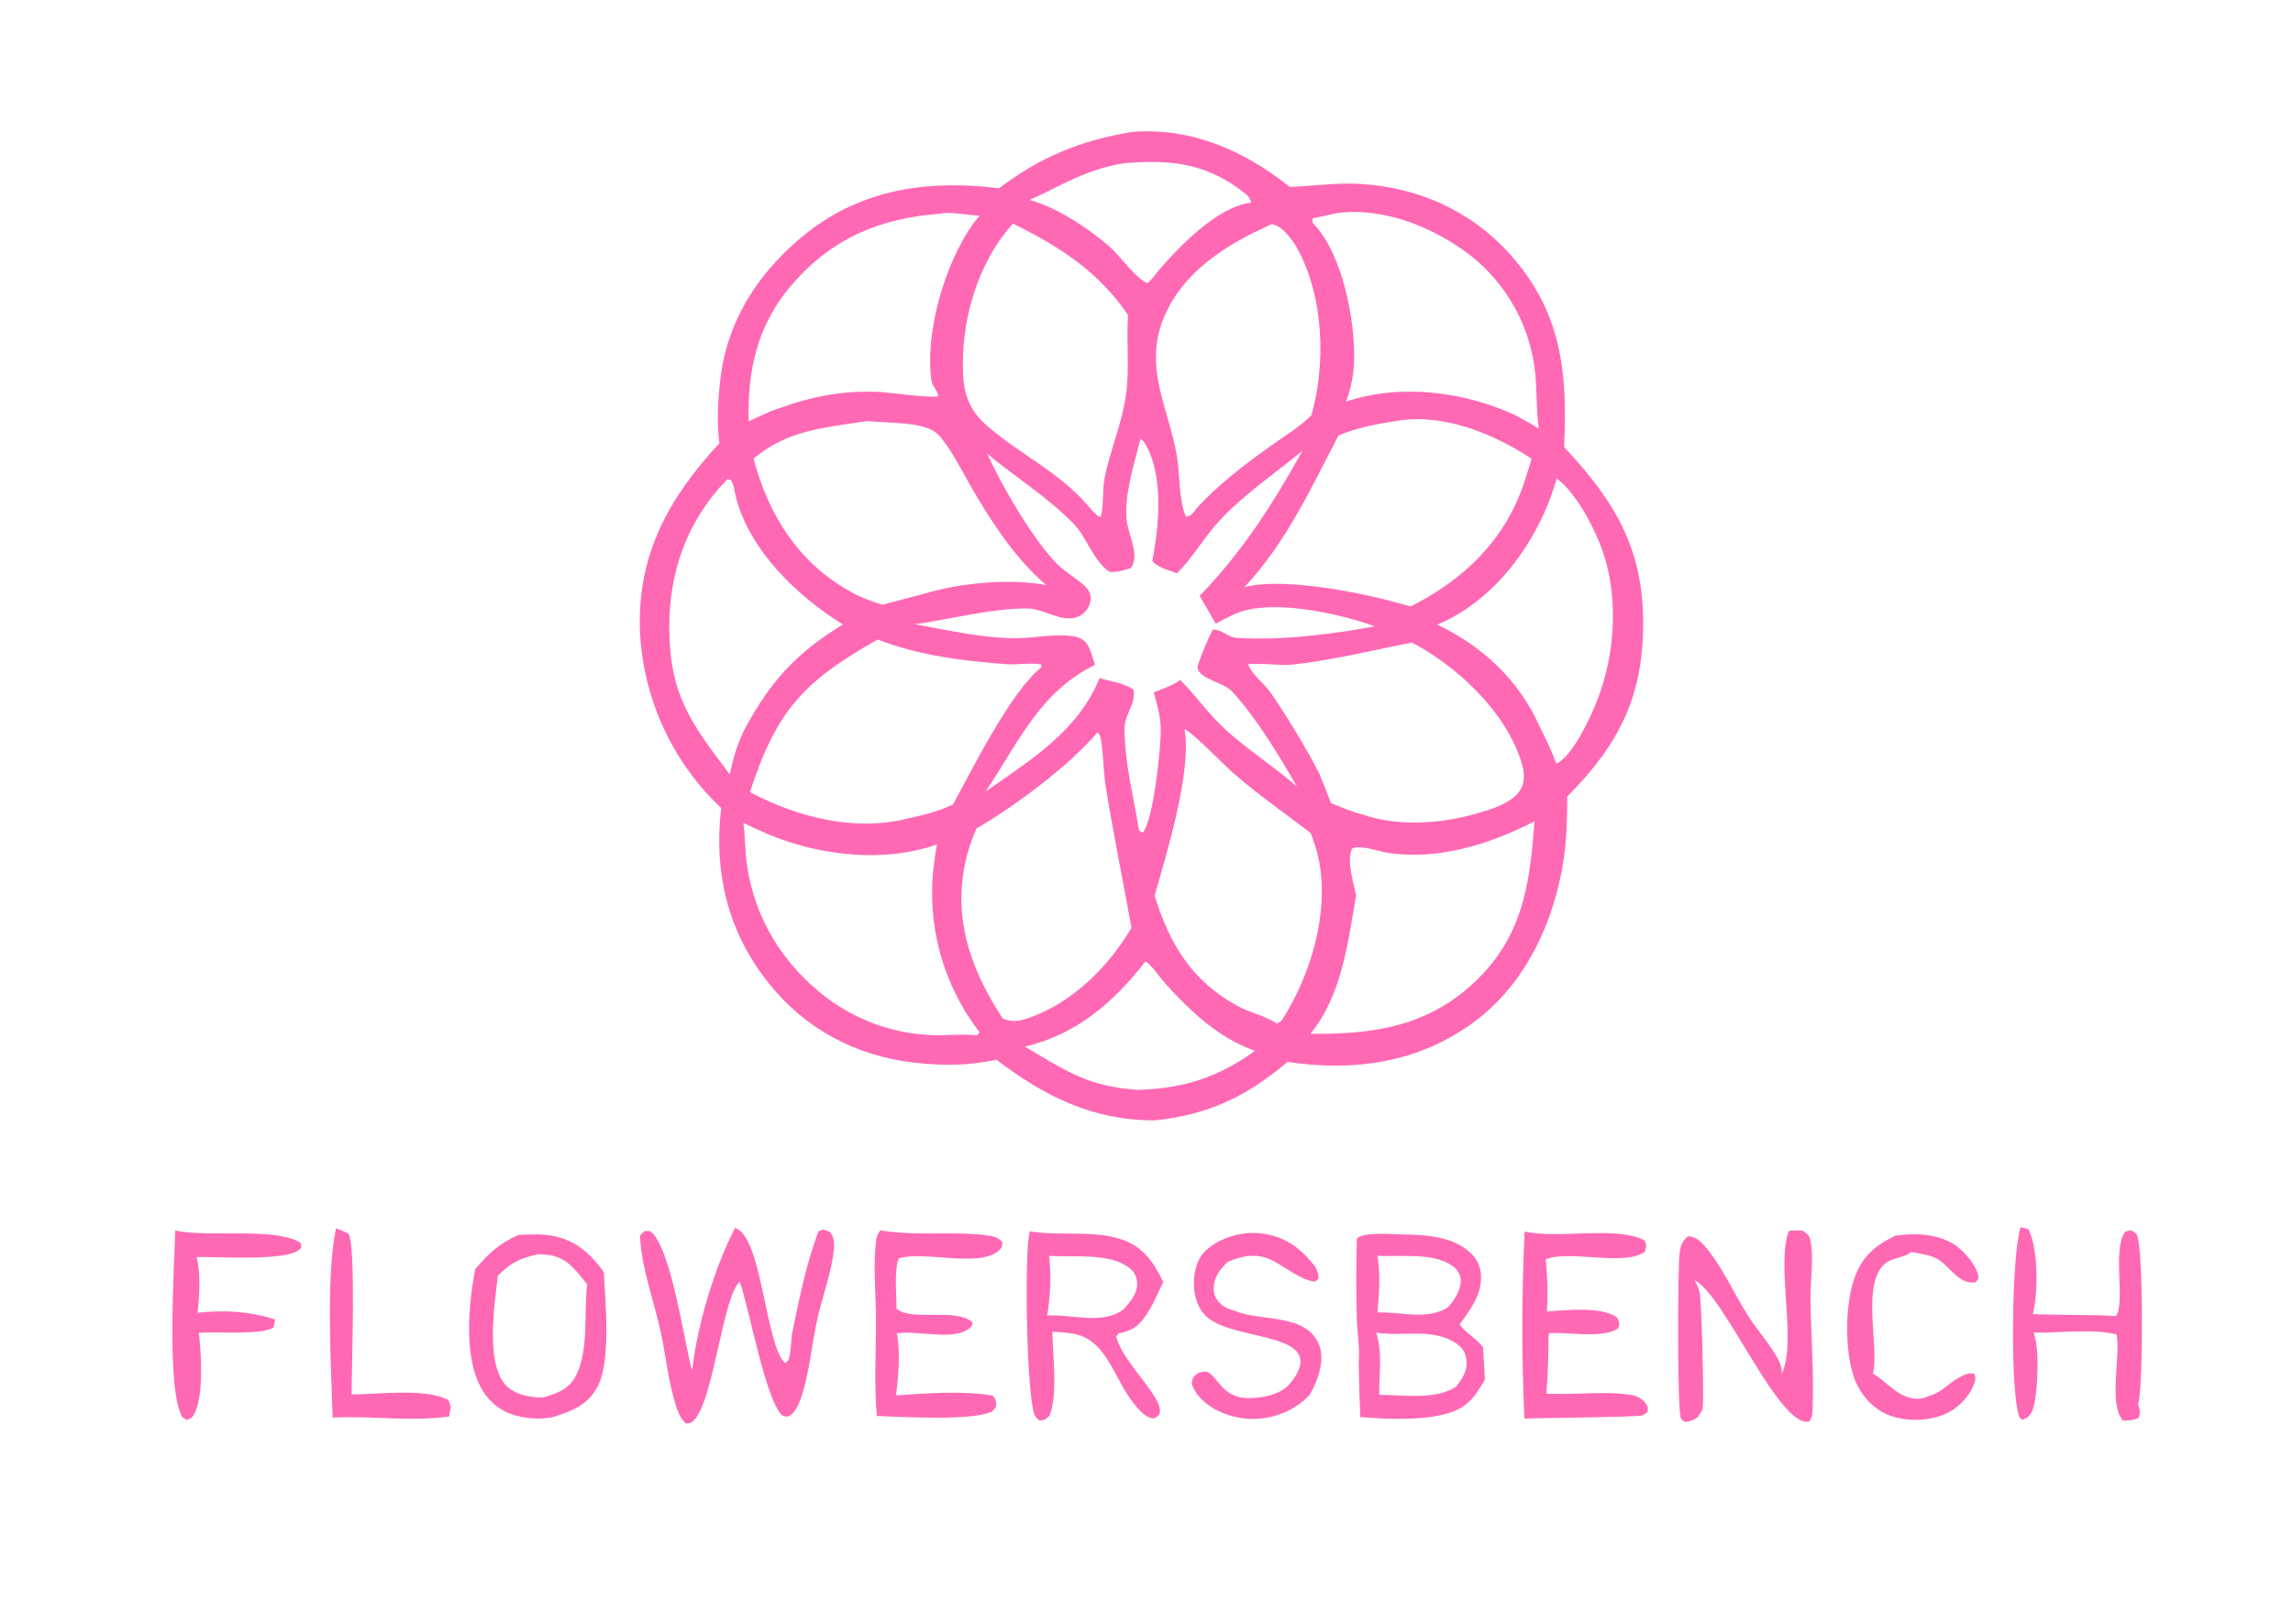 <?xml version="1.0" encoding="utf-8" ?>
<svg xmlns="http://www.w3.org/2000/svg" xmlns:xlink="http://www.w3.org/1999/xlink" width="240" height="170">
	<defs>
		<filter id="neonGlow" x="-50%" y="-50%" width="200%" height="200%">
			<feGaussianBlur in="SourceGraphic" stdDeviation="2" result="blur"/>
			<feColorMatrix in="blur" type="matrix" values="
				0 0 0 0 1
				0 0 0 0 0.2
				0 0 0 0 0.6
				0 0 0 1 0
			" result="coloredBlur"/>
			<feMerge>
				<feMergeNode in="coloredBlur"/>
				<feMergeNode in="SourceGraphic"/>
			</feMerge>
		</filter>
	</defs>

	<g filter="url(#neonGlow)">
		<path fill="#FF69B4" d="M35.18 128.595C35.623 128.728 36.041 128.95 36.459 129.146C37.295 130.12 36.782 143.677 36.804 145.987C39.391 145.98 44.678 145.285 46.921 146.576C47.295 147.251 47.13 147.563 47.007 148.29C42.965 148.855 38.874 148.203 34.82 148.404C34.642 143.32 34.107 133.262 35.18 128.595Z"/>
		<path fill="#FF69B4" d="M18.338 128.825C21.739 129.585 28.939 128.431 31.475 130.13L31.549 130.581C31.473 130.683 31.481 130.678 31.38 130.783C30.146 132.064 22.658 131.551 20.593 131.594C21.025 133.59 20.875 135.427 20.686 137.436C23.433 137.115 26.154 137.28 28.791 138.136L28.65 138.941C27.56 139.827 22.483 139.355 20.814 139.536C21.071 141.679 21.316 146.086 20.371 147.961C20.138 148.423 20.023 148.476 19.541 148.643L19.097 148.374C17.385 145.566 18.251 132.764 18.338 128.825Z"/>
		<path fill="#FF69B4" d="M198.334 129.374C200.463 129.062 202.974 129.131 204.778 130.448C205.697 131.118 206.93 132.553 207.078 133.701C207.106 133.917 206.909 134.074 206.781 134.244C204.995 134.524 204.151 132.595 202.789 131.802C202.044 131.368 200.875 131.233 200.03 131.057C199.479 131.623 198.229 131.66 197.526 132.122C194.714 133.972 196.674 140.79 196.067 143.665C196.056 143.717 196.044 143.77 196.032 143.823C197.327 144.52 198.225 145.81 199.712 146.274C200.519 146.526 201.184 146.506 201.935 146.126C203.175 145.807 203.933 144.842 205.004 144.237C205.504 143.955 206.075 143.661 206.657 143.822C206.747 144.165 206.803 144.283 206.706 144.625C206.334 145.933 205.198 147.183 204.006 147.83C202.316 148.748 199.93 148.862 198.109 148.298C196.499 147.799 195.19 146.575 194.43 145.088C193.009 142.308 193.062 136.891 194.043 133.971C194.842 131.592 196.138 130.481 198.334 129.374Z"/>
		<path fill="#FF69B4" d="M137.097 146.003Q136.438 146.713 135.626 147.24Q134.814 147.766 133.897 148.078Q133.512 148.213 133.116 148.31Q132.72 148.406 132.317 148.464Q131.913 148.521 131.506 148.539Q131.099 148.557 130.692 148.534Q130.285 148.512 129.882 148.45Q129.479 148.388 129.085 148.287Q128.69 148.186 128.307 148.047Q127.924 147.908 127.556 147.732C126.298 147.118 125.194 146.214 124.726 144.859C124.832 144.185 124.895 144.131 125.436 143.716C125.6 143.692 126.142 143.552 126.27 143.593C127.354 143.939 127.824 146.046 130.066 146.325C131.413 146.492 133.463 146.165 134.536 145.304C135.228 144.749 136.04 143.579 136.112 142.67C136.367 139.485 128.211 140.174 126.016 137.562C125.112 136.486 124.872 135.099 124.992 133.736C125.1 132.51 125.509 131.446 126.494 130.656C127.935 129.502 130.044 128.918 131.873 129.113C134.421 129.385 136.03 130.572 137.591 132.509C137.88 132.958 137.965 133.277 138.026 133.802L137.726 134.136C136.497 134.308 134.077 132.296 132.805 131.784C131.336 131.193 129.905 131.507 128.495 132.105C127.638 132.964 127.013 133.701 127.04 135C127.053 135.631 127.338 136.116 127.797 136.533C128.229 136.925 128.74 137.091 129.291 137.247C129.313 137.256 129.336 137.266 129.358 137.276C131.94 138.356 136.73 137.463 138.058 140.784C138.609 142.16 138.136 143.827 137.55 145.114Q137.342 145.568 137.097 146.003Z"/>
		<path fill="#FF69B4" d="M212.834 139.512C213.508 140.902 213.315 146.063 212.759 147.568C212.524 148.205 212.288 148.387 211.698 148.638L211.374 148.398C210.349 145.877 210.559 131.055 211.495 128.48C211.648 128.519 212.289 128.631 212.344 128.746C213.338 130.84 213.336 135.243 212.791 137.485L212.77 137.571C215.671 137.701 218.573 137.612 221.475 137.773C222.469 136.365 221.101 131.004 222.366 129.047C222.475 128.879 222.834 128.848 223.034 128.8C223.312 128.955 223.521 129.013 223.673 129.303C224.333 130.562 224.351 145.173 223.793 147.002C223.967 147.646 224.068 147.796 223.836 148.441C223.29 148.703 222.812 148.71 222.215 148.72C220.649 147.064 221.996 141.897 221.531 139.703C219.004 139.075 215.495 139.554 212.834 139.512Z"/>
		<path fill="#FF69B4" d="M92.134 128.804C96.039 129.465 100.211 128.824 103.586 129.372C104.234 129.477 104.455 129.597 104.922 130.022L104.846 130.587C103.167 132.976 96.69 130.849 94.079 131.748C93.564 132.738 93.846 135.771 93.832 136.987C95.356 138.392 100.132 136.864 101.801 138.452L101.688 138.856C100.172 140.513 96.067 139.23 93.981 139.581C93.944 139.588 93.907 139.595 93.87 139.601C94.256 141.6 94.03 144.077 93.788 146.09C96.86 145.859 100.884 145.57 103.895 146.106C104.099 146.35 104.232 146.538 104.261 146.859C104.304 147.329 104.141 147.424 103.855 147.765C101.75 148.791 94.471 148.316 91.781 148.24C91.469 144.913 91.701 141.392 91.684 138.044C91.671 135.398 91.377 132.482 91.695 129.869C91.745 129.465 91.896 129.13 92.134 128.804Z"/>
		<path fill="#FF69B4" d="M159.576 128.928C163.118 129.732 169.123 128.314 172.109 129.843C172.387 130.361 172.307 130.472 172.184 131.022C170.08 132.632 164.293 130.808 161.788 131.834C161.963 133.69 162.032 135.433 161.907 137.296C163.918 137.165 167.572 136.732 169.25 137.922C169.497 138.424 169.535 138.474 169.391 139.046C167.798 140.193 164.118 139.409 162.147 139.571L162.079 139.977C162.062 141.956 162.019 143.913 161.855 145.887C164.696 146.082 168.207 145.559 170.865 146.069C171.463 146.183 171.945 146.483 172.29 146.986C172.533 147.339 172.502 147.433 172.433 147.846C172.267 147.945 172.041 148.122 171.864 148.188C171.404 148.357 160.933 148.454 159.551 148.503C159.254 142.076 159.268 135.353 159.576 128.928Z"/>
		<path fill="#FF69B4" d="M187.229 128.872C187.711 128.798 188.158 128.803 188.642 128.82C189.138 129.161 189.371 129.292 189.503 129.916C189.853 131.576 189.479 134.14 189.497 135.905C189.535 139.707 189.872 143.644 189.724 147.427C189.7 148.035 189.715 148.304 189.361 148.822C186.201 149.508 180.609 135.813 177.448 134.062C177.421 134.048 177.395 134.034 177.368 134.02C177.561 134.391 177.756 134.778 177.874 135.181C178.111 135.987 178.372 146.666 178.206 147.481C178.166 147.683 177.886 148.05 177.776 148.244C177.763 148.262 177.752 148.282 177.737 148.299C177.439 148.629 176.803 148.859 176.369 148.843C176.196 148.837 176.044 148.598 175.926 148.473C175.545 147.458 175.603 132.946 175.792 131.251C175.882 130.44 176.063 129.915 176.699 129.408C177.474 129.53 177.874 129.82 178.396 130.415C180.238 132.513 181.476 135.417 182.985 137.78C183.964 139.313 185.22 140.662 186.086 142.266C186.368 142.787 186.53 143.229 186.487 143.834C188.103 140.405 185.87 132.533 187.229 128.872Z"/>
		<path fill="#FF69B4" d="M76.935 128.554C79.78 129.348 80.122 141.004 82.186 142.702C82.256 142.637 82.485 142.468 82.516 142.395C82.801 141.731 82.768 140.286 82.927 139.507C83.639 136.02 84.401 132.208 85.68 128.889L86.135 128.723C86.521 128.841 86.816 128.851 87.04 129.222C87.375 129.774 87.322 130.553 87.241 131.174C86.932 133.54 86.029 135.871 85.522 138.207C84.995 140.628 84.772 143.086 84.106 145.491C83.876 146.321 83.433 147.806 82.617 148.221C82.282 148.391 82.159 148.271 81.819 148.157C80.075 146.299 78.437 137.063 77.431 134.182C75.665 135.694 74.778 146.078 72.752 148.553C72.43 148.946 72.316 148.979 71.819 149.033C71.768 148.993 71.718 148.952 71.671 148.908C71.081 148.352 70.789 147.326 70.571 146.564C69.907 144.234 69.664 141.791 69.153 139.424C68.458 136.208 67.082 132.589 66.993 129.32L67.477 128.869L68.042 128.889C70.233 130.399 71.596 140.515 72.438 143.502C72.998 138.724 74.725 132.812 76.935 128.554Z"/>
		<path fill="#FF69B4" d="M107.785 128.906C110.892 129.435 114.441 128.748 117.382 129.752C119.692 130.541 120.716 132.103 121.756 134.203C121.176 135.417 120.613 136.777 119.829 137.873C119.083 138.915 118.332 139.378 117.07 139.589L116.832 139.965C117.377 141.982 119.617 144.267 120.767 146.086C121.136 146.67 121.53 147.336 121.366 148.049C121.14 148.251 120.966 148.51 120.646 148.479C119.696 148.39 118.886 147.179 118.334 146.488C117.143 144.834 116.432 142.763 115.093 141.234C113.636 139.568 112.197 139.538 110.139 139.418C110.201 141.974 110.725 145.806 109.875 148.17C109.439 148.567 109.405 148.699 108.797 148.712C108.599 148.574 108.44 148.415 108.326 148.201C107.442 146.544 107.179 130.891 107.785 128.906ZM109.805 131.463C110.047 133.602 109.941 135.594 109.614 137.716C112.18 137.576 115.416 138.725 117.585 137.084C118.334 136.246 119.091 135.415 119.013 134.201C118.976 133.626 118.689 133.121 118.243 132.764C116.161 131.098 112.294 131.67 109.805 131.463Z"/>
		<path fill="#FF69B4" d="M142.018 129.658C142.775 128.916 145.968 129.231 147.097 129.243C149.43 129.268 152.256 129.509 154.012 131.261C154.707 131.955 155.035 132.823 155.018 133.801C154.987 135.671 153.902 137.064 152.875 138.526C152.842 138.573 152.763 138.61 152.777 138.665C152.796 138.744 153.061 139.005 153.124 139.072C153.821 139.802 154.577 140.196 155.22 141.041L155.421 144.428C154.31 146.347 153.519 147.43 151.315 148.021C148.625 148.742 145.152 148.569 142.383 148.352Q142.247 145.481 142.208 142.608C142.355 141.282 142.061 139.588 142.021 138.229Q141.894 133.944 142.018 129.658ZM144.042 139.508C144.733 141.738 144.32 143.749 144.362 146.023C146.708 146.032 150.57 146.593 152.474 145.098C153.15 144.15 153.677 143.389 153.456 142.157C153.338 141.495 152.967 141.014 152.416 140.641C149.948 138.971 146.768 139.966 144.042 139.508ZM144.17 131.466C144.498 133.448 144.351 135.412 144.171 137.402C146.674 137.296 149.205 138.262 151.504 136.895C152.182 136.217 152.915 135.05 152.9 134.047C152.892 133.548 152.625 133.046 152.255 132.722C150.329 131.036 146.541 131.609 144.17 131.466Z"/>
		<path fill="#FF69B4" d="M54.246 129.289C55.361 129.236 56.501 129.161 57.608 129.339C60.139 129.746 61.731 131.151 63.198 133.161C63.365 136.252 63.961 142.45 62.565 145.126C61.516 147.137 59.877 147.718 57.82 148.368C56.71 148.565 55.722 148.545 54.612 148.341C52.948 148.035 51.623 147.214 50.666 145.807C48.442 142.537 49.016 136.608 49.738 132.872C51.161 131.201 52.236 130.191 54.246 129.289ZM56.426 131.292C54.478 131.685 53.531 132.154 52.112 133.539C51.769 136.49 50.85 142.413 52.791 144.842C53.564 145.809 54.822 146.158 56.008 146.264C56.299 146.29 56.592 146.309 56.884 146.297C58.309 145.858 59.48 145.501 60.244 144.094C61.645 141.513 61.112 137.386 61.452 134.46C60.278 132.988 59.32 131.594 57.308 131.364Q56.868 131.315 56.426 131.292Z"/>
		<path fill="#FF69B4" d="M118.43 13.82C124.603 13.293 130.257 15.759 134.989 19.569C137.352 19.48 139.834 19.125 142.185 19.245C148.319 19.559 153.868 21.992 158.005 26.572C163.473 32.626 164.081 39.031 163.709 46.798C168.872 52.328 171.943 57.214 171.983 65.052C172.023 72.896 169.484 77.9 164.042 83.389C164.027 85.555 163.992 87.714 163.679 89.862C162.724 96.407 159.717 102.973 154.292 106.984C148.493 111.273 141.713 112.216 134.758 111.17C130.49 114.792 126.443 116.721 120.88 117.29C114.334 117.306 109.371 114.784 104.27 110.929C101.461 111.582 98.593 111.577 95.737 111.254C89.566 110.556 84.246 107.717 80.377 102.83C76.134 97.471 74.704 91.293 75.48 84.592Q75.004 84.143 74.551 83.672Q74.097 83.202 73.667 82.71Q73.236 82.217 72.83 81.705Q72.424 81.193 72.043 80.662Q71.662 80.131 71.306 79.582Q70.951 79.033 70.623 78.467Q70.295 77.902 69.994 77.322Q69.693 76.741 69.421 76.147Q69.148 75.552 68.905 74.946Q68.661 74.339 68.447 73.721Q68.233 73.104 68.049 72.476Q67.865 71.849 67.711 71.213Q67.558 70.578 67.435 69.936Q67.312 69.294 67.22 68.647Q67.128 67.999 67.067 67.348Q67.007 66.697 66.978 66.044C66.688 58.028 70.041 52.065 75.296 46.404C75.014 44.148 75.139 41.844 75.409 39.591C76.164 33.29 79.666 28.117 84.599 24.271C90.438 19.719 97.419 18.802 104.561 19.711C108.92 16.418 113.05 14.729 118.43 13.82ZM119.376 45.916C118.738 48.457 117.602 51.966 117.942 54.594C118.133 56.072 119.338 58.206 118.349 59.475C117.579 59.729 116.963 59.907 116.139 59.873C114.457 58.769 113.794 56.325 112.406 54.874C109.761 52.109 106.28 49.964 103.336 47.505C104.824 50.823 107.924 56.118 110.385 58.779C111.139 59.593 112.177 60.254 113.054 60.936C113.862 61.565 114.422 62.184 114.034 63.29Q113.959 63.502 113.842 63.694Q113.725 63.886 113.571 64.049Q113.417 64.213 113.232 64.342Q113.048 64.47 112.841 64.558C111.162 65.273 109.234 63.686 107.501 63.696C103.52 63.718 99.673 64.801 95.756 65.349C99.103 65.961 102.506 66.733 105.914 66.816C107.967 66.865 110.118 66.334 112.141 66.583C112.775 66.661 113.338 66.84 113.734 67.372C114.173 67.963 114.383 68.913 114.603 69.613C108.826 72.424 106.588 77.769 103.162 82.861C107.87 79.575 112.852 76.519 115.078 70.999C116.211 71.303 117.67 71.53 118.641 72.192C118.949 73.617 117.694 74.761 117.701 76.287C117.719 80.006 118.65 83.317 119.21 86.946L119.6 87.186C120.725 85.933 121.585 77.966 121.48 76.015C121.415 74.796 121.092 73.651 120.75 72.485C121.72 72.114 122.677 71.781 123.541 71.192C125.183 72.836 126.487 74.744 128.204 76.319C130.573 78.491 133.332 80.236 135.764 82.355C133.818 79.025 131.548 75.21 128.938 72.368C128.036 71.387 125.053 70.995 125.379 69.652C125.495 69.175 126.706 66.113 127.002 65.905C127.967 65.939 128.526 66.72 129.445 66.779C134.074 67.075 139.336 66.412 143.901 65.57C140.124 64.214 132.874 62.581 129.137 64.321C128.494 64.62 127.866 64.956 127.243 65.295L125.565 62.377C130.107 57.677 133.151 52.863 136.34 47.176C133.431 49.582 130.265 51.71 127.673 54.471C126.048 56.202 124.855 58.388 123.184 60.013C122.464 59.735 121.005 59.367 120.61 58.708C121.314 55.071 121.842 49.713 119.817 46.394C119.705 46.211 119.538 46.054 119.376 45.916ZM91.859 66.954C84.129 71.326 81.268 74.376 78.497 82.928C83.465 85.562 89.481 87.108 95.064 85.673C96.697 85.318 98.237 84.938 99.756 84.216C101.803 80.436 105.836 72.351 109.001 69.86L108.966 69.561C107.908 69.345 106.48 69.624 105.336 69.537C100.689 69.183 96.228 68.627 91.859 66.954ZM146.16 44.072C144.105 44.385 142.016 44.776 140.093 45.591C137.181 51.201 134.614 56.787 130.253 61.475C133.946 60.47 141.21 61.82 145.058 62.784L147.653 63.486C153.256 60.657 157.554 56.526 159.543 50.461C159.807 49.656 160.077 48.845 160.298 48.027C156.364 45.402 151.017 43.219 146.16 44.072ZM90.684 44.088C86.231 44.8 82.486 44.991 78.871 48.013C80.415 53.819 83.419 58.697 88.728 61.779C89.902 62.461 91.076 62.921 92.374 63.307L96.942 62.096C100.596 61.016 105.806 60.531 109.521 61.262C106.323 58.564 103.749 54.612 101.666 51.007C100.617 49.191 99.699 47.251 98.34 45.642C97.454 44.592 95.474 44.401 94.185 44.303C93.019 44.214 91.85 44.167 90.684 44.088ZM138.071 80.952C138.489 81.993 138.925 83.03 139.311 84.083C140.345 84.498 141.378 84.959 142.465 85.216C146.161 86.563 150.752 86.254 154.464 85.192C156.012 84.749 158.407 84.08 159.22 82.529C159.659 81.689 159.517 80.668 159.245 79.799C157.59 74.499 152.556 69.785 147.792 67.271C143.566 68.087 139.458 69.137 135.161 69.589C134.247 69.686 131.02 69.365 130.636 69.561C131.035 70.642 132.35 71.561 133.034 72.567C134.846 75.231 136.59 78.089 138.071 80.952ZM133.086 23.485C128.431 25.524 123.679 28.493 121.739 33.447C119.722 38.596 122.31 42.736 123.165 47.647C123.509 49.621 123.35 52.272 124.122 54.098C124.743 54.033 124.933 53.587 125.319 53.123C127.557 50.692 130.322 48.592 133.006 46.676C134.425 45.663 136.019 44.714 137.256 43.482C138.8 38.112 138.543 31.024 135.8 26.046C135.31 25.156 134.342 23.806 133.353 23.528C133.173 23.477 133.251 23.488 133.086 23.485ZM114.867 76.672C111.916 80.164 106.198 84.431 102.194 86.736C100.135 91.485 100.125 96.3 102.033 101.119C102.8 103.057 103.821 104.875 104.942 106.627C106.219 107.162 107.231 106.767 108.475 106.261C112.663 104.557 116.163 100.976 118.429 97.132C117.527 92.162 116.516 87.188 115.708 82.204C115.511 80.993 115.421 77.941 115.151 77.038C115.124 76.948 114.933 76.757 114.867 76.672ZM106.02 23.411C102.248 27.579 100.526 33.734 100.808 39.308C100.912 41.362 101.578 43.02 103.126 44.408C106.525 47.456 110.806 49.351 113.851 52.913C114.179 53.264 114.755 54.075 115.207 54.117C115.551 52.847 115.351 51.33 115.626 49.982C116.207 47.13 117.412 44.349 117.836 41.481C118.25 38.682 117.876 35.78 118.065 32.964C114.894 28.358 110.917 25.827 106.02 23.411ZM123.98 76.352C124.772 80.609 122.134 89.326 120.849 93.745C122.396 98.82 124.786 102.78 129.632 105.36C130.926 106.05 132.426 106.348 133.641 107.153C133.835 107.046 134.047 106.963 134.186 106.788C137.199 102.07 139.213 95.414 137.987 89.775C137.799 88.907 137.503 88.05 137.185 87.222C134.477 85.125 131.658 83.181 129.074 80.927C128.29 80.242 124.609 76.481 123.98 76.352ZM77.804 86.146C78.014 87.68 77.971 89.23 78.207 90.745C79.076 96.331 82.024 101.026 86.514 104.446Q87.126 104.907 87.771 105.318Q88.417 105.729 89.093 106.089Q89.769 106.448 90.471 106.754Q91.172 107.059 91.896 107.309Q92.62 107.559 93.361 107.751Q94.102 107.944 94.856 108.078Q95.609 108.211 96.371 108.286Q97.133 108.36 97.898 108.375C99.361 108.407 100.799 108.222 102.254 108.394L102.531 108.067Q102.174 107.606 101.84 107.127Q101.506 106.649 101.196 106.155Q100.886 105.661 100.601 105.152Q100.315 104.643 100.055 104.121Q99.795 103.599 99.561 103.065Q99.327 102.531 99.119 101.986Q98.911 101.441 98.73 100.886Q98.55 100.331 98.396 99.769Q98.243 99.206 98.117 98.636Q97.992 98.067 97.894 97.492Q97.797 96.916 97.728 96.337Q97.659 95.758 97.618 95.176Q97.577 94.594 97.565 94.011Q97.553 93.428 97.57 92.845Q97.586 92.262 97.631 91.68Q97.676 91.099 97.75 90.52C97.842 89.813 97.931 89.1 98.069 88.401C92.144 90.492 84.844 89.493 79.224 86.812C78.751 86.587 78.281 86.362 77.804 86.146ZM139.898 22.323L137.392 22.856C137.392 23.023 137.341 23.29 137.457 23.408C140.511 26.525 141.809 33.451 141.734 37.598C141.706 39.134 141.431 40.607 140.878 42.042C146.586 40.144 153.241 40.965 158.658 43.49C159.457 43.939 160.271 44.373 161.049 44.859C160.784 42.852 160.887 40.86 160.663 38.863Q160.563 37.976 160.375 37.103Q160.187 36.231 159.914 35.381Q159.641 34.531 159.285 33.713Q158.929 32.894 158.494 32.114Q158.059 31.335 157.549 30.602Q157.039 29.87 156.46 29.191Q155.88 28.513 155.235 27.895Q154.591 27.277 153.889 26.726C150.14 23.831 144.88 21.689 140.049 22.294C139.998 22.3 139.948 22.314 139.898 22.323ZM98.411 22.372C92.034 22.851 87.044 24.958 82.822 29.88C79.265 34.028 78.223 38.78 78.36 44.111C79.46 43.629 80.66 42.962 81.815 42.659C85.153 41.452 88.327 40.883 91.893 41.022C92.963 41.064 97.595 41.739 98.211 41.46C98.107 40.825 97.585 40.48 97.492 39.84C96.77 34.822 98.92 27.521 101.845 23.441Q102.168 22.99 102.526 22.567C101.547 22.573 99.161 22.09 98.411 22.372ZM160.603 85.99C155.84 88.424 150.41 90.13 145.049 89.247C144.223 89.3 143.391 89.335 142.569 89.427L142.828 89.829L142.863 89.379L142.716 89.713L143.54 90.464C142.647 91.51 142.169 91.991 142.054 93.424C142.043 93.559 142.007 93.641 141.934 93.754C141.081 98.681 140.437 104.251 137.154 108.223C143.282 108.3 148.849 107.593 153.682 103.411C159.287 98.559 160.111 92.914 160.603 85.99ZM76.134 50.162C71.886 54.525 69.975 59.925 70.055 65.994C70.146 72.942 72.465 75.862 76.385 81.074C76.754 79.29 77.191 77.813 78.015 76.195C80.663 71.299 83.433 68.279 88.235 65.377C83.446 62.436 78.357 57.548 76.991 51.898C76.858 51.35 76.834 50.753 76.512 50.278L76.134 50.162ZM162.945 50.081C161.278 55.925 157.451 61.631 152.065 64.607C151.54 64.897 150.981 65.145 150.433 65.389C155.076 67.602 158.931 71.127 161.072 75.902C161.754 77.227 162.368 78.541 162.903 79.932C164.543 79.238 166.394 75.246 167.048 73.638C169.179 68.399 169.545 61.825 167.307 56.558C166.373 54.358 164.845 51.587 162.945 50.081ZM119.899 100.643C116.593 104.902 112.65 108.335 107.265 109.565C111.628 112.143 113.879 113.752 119.112 114.097C123.793 113.97 127.542 112.787 131.35 110.008C127.584 108.708 124.537 105.82 121.931 102.918C121.335 102.255 120.608 101.114 119.899 100.643ZM117.738 17.081C113.658 17.721 111.434 19.266 107.783 20.93C110.663 21.741 113.915 23.882 116.168 25.843C117.043 26.605 119.248 29.562 120.147 29.623C120.542 29.231 120.883 28.838 121.212 28.389C123.391 25.822 127.455 21.611 130.936 21.221C130.866 20.647 130.415 20.322 129.965 19.979C126.12 17.052 122.399 16.698 117.738 17.081ZM141.934 93.754C142.007 93.641 142.043 93.559 142.054 93.424C142.169 91.991 142.647 91.51 143.54 90.464L142.716 89.713L142.863 89.379L142.828 89.829L142.569 89.427C143.391 89.335 144.223 89.3 145.049 89.247C144.096 89.067 142.385 88.438 141.522 88.828C140.905 90.077 141.67 92.367 141.934 93.754Z"/>
		<path fill="#FF69B4" fill-opacity="0.02" d="M141.934 93.754C141.67 92.367 140.905 90.077 141.522 88.828C142.385 88.438 144.096 89.067 145.049 89.247C144.223 89.3 143.391 89.335 142.569 89.427L142.828 89.829L142.863 89.379L142.716 89.713L143.54 90.464C142.647 91.51 142.169 91.991 142.054 93.424C142.043 93.559 142.007 93.641 141.934 93.754Z"/>
	</g>
</svg>
